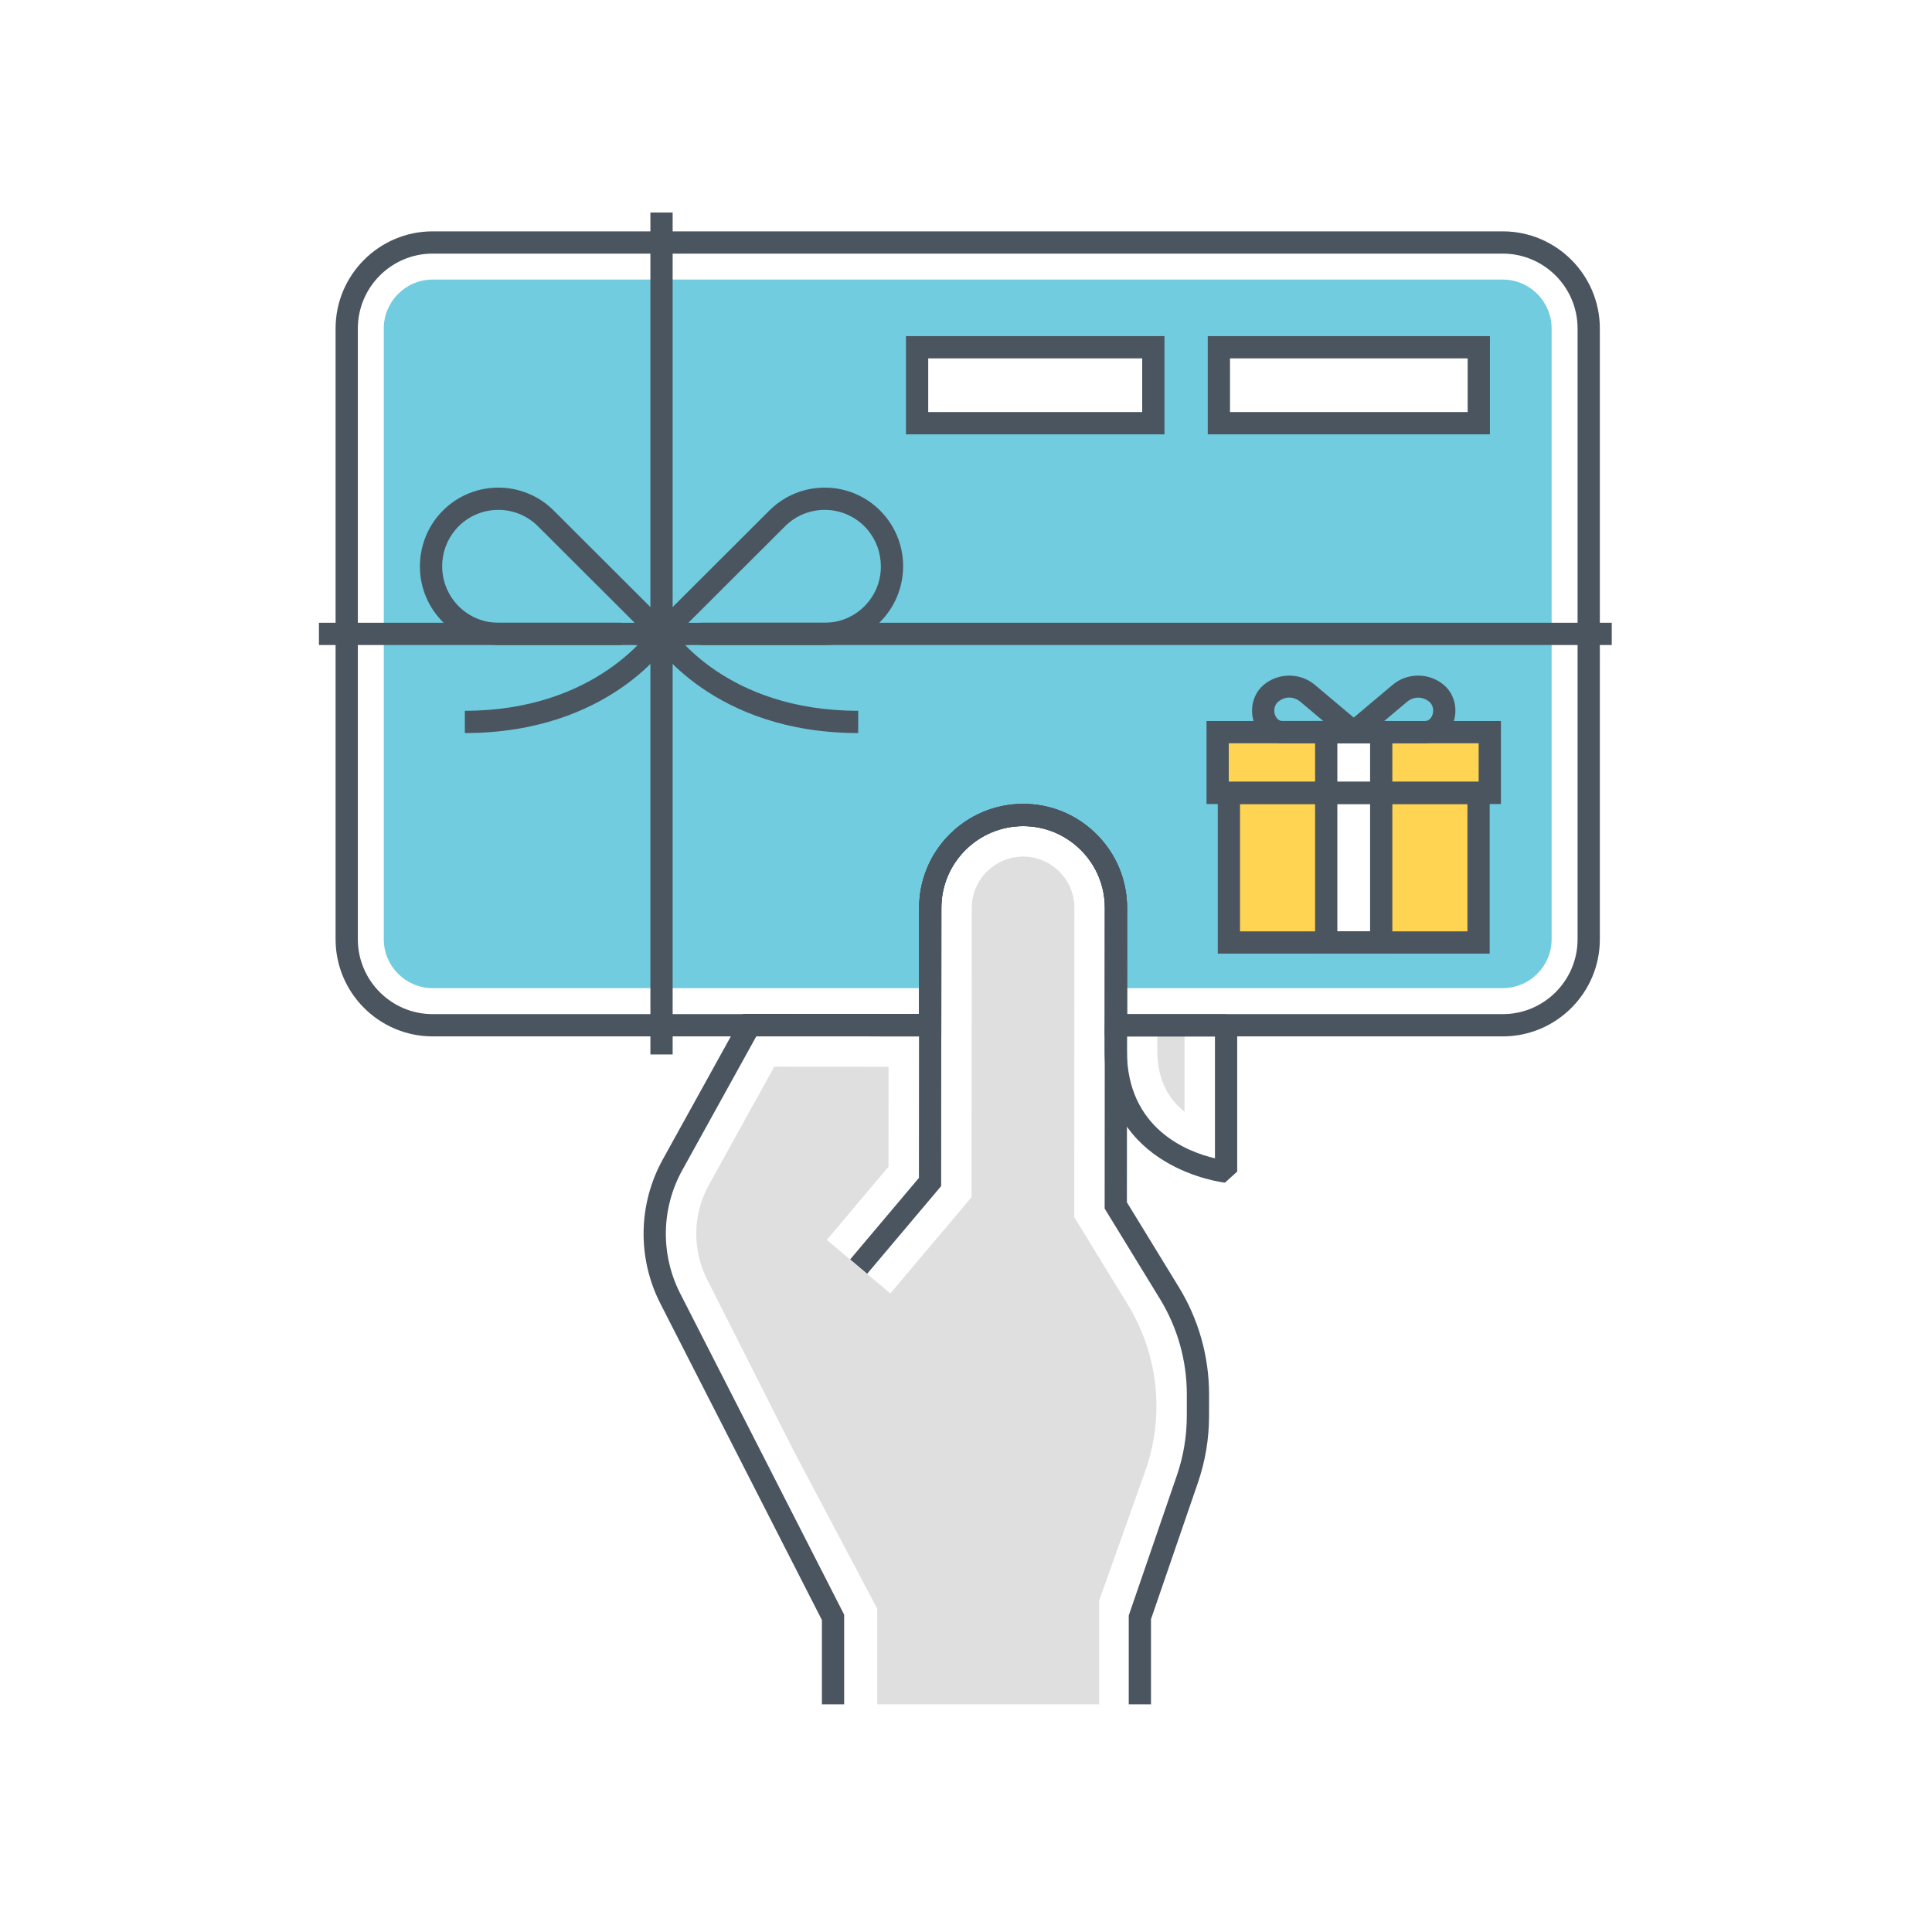 <?xml version="1.0" encoding="UTF-8"?>
<svg width="200px" height="200px" viewBox="0 0 200 200" version="1.1" xmlns="http://www.w3.org/2000/svg" xmlns:xlink="http://www.w3.org/1999/xlink">
    <!-- Generator: Sketch 53.2 (72643) - https://sketchapp.com -->
    <title>3.1-everywhere-application</title>
    <desc>Created with Sketch.</desc>
    <g id="3.1-everywhere-application" stroke="none" stroke-width="1" fill="none" fill-rule="evenodd">
        <g id="GIFTCARD-Copy-2" transform="translate(33, 22)" fill-rule="nonzero">
            <path d="M122.563,6.94 L11.789,6.94 C9.002,6.94 6.729,9.214 6.729,12.002 L6.729,75.23 C6.729,78.019 9.002,80.292 11.789,80.292 L63.291,80.292 L63.299,71.981 C63.299,66.666 67.606,62.365 72.919,62.365 C75.575,62.365 77.971,63.448 79.714,65.192 C81.449,66.927 82.524,69.339 82.524,71.989 L82.516,80.292 L122.563,80.292 C125.35,80.292 127.623,78.019 127.623,75.23 L127.623,12.002 C127.623,9.214 125.35,6.94 122.563,6.94 Z M86.393,21.81 L61.94,21.81 L61.94,13.945 L86.393,13.945 L86.393,21.81 Z M109.987,75.568 L104.29,75.568 L104.29,53.793 L109.987,53.793 L109.987,75.568 Z M120.083,21.81 L93.18,21.81 L93.18,13.945 L120.083,13.945 L120.083,21.81 Z" id="Shape" fill="#71CCE0"></path>
            <path d="M86.802,84.148 L86.802,86.767 C86.802,89.924 88.092,91.877 89.623,93.09 L89.623,84.148 L86.802,84.148 Z" id="Path" fill="#DFDFDF"></path>
            <path d="M93.924,82.996 L82.503,82.996 L81.351,84.148 L81.351,86.764 C81.351,99.01 93.681,100.415 93.807,100.427 L95.075,99.281 L95.075,84.148 L93.924,82.996 Z M92.772,97.908 C89.991,97.26 83.654,94.89 83.654,86.764 L83.654,85.3 L92.772,85.3 L92.772,97.908 Z" id="Shape" fill="#4A555F"></path>
            <path d="M89.037,111.25 L83.656,102.46 L83.676,71.996 C83.678,69.119 82.56,66.414 80.527,64.378 C78.496,62.342 75.793,61.22 72.917,61.219 L72.911,61.219 C66.978,61.219 62.149,66.046 62.145,71.982 L62.138,82.982 L43.938,82.97 L35.613,98.02 C33.065,102.626 32.959,108.182 35.332,112.887 L52.084,145.705 L52.084,154.43 L54.387,154.43 L54.387,145.151 L37.386,111.844 C35.359,107.826 35.45,103.075 37.628,99.136 L45.295,85.275 L62.136,85.286 L62.127,99.935 L55.002,108.382 L56.763,109.868 L64.43,100.779 L64.448,71.984 C64.451,67.317 68.248,63.523 72.911,63.523 L72.916,63.523 C75.177,63.525 77.301,64.407 78.899,66.007 C80.496,67.607 81.374,69.734 81.373,71.995 L81.353,103.109 L87.074,112.453 C88.901,115.439 89.865,118.867 89.86,122.367 L89.857,124.609 C89.854,126.702 89.508,128.765 88.828,130.741 L83.847,145.236 L83.847,154.43 L86.15,154.43 L86.15,145.621 L91.006,131.49 C91.769,129.274 92.157,126.959 92.16,124.612 L92.163,122.37 C92.168,118.444 91.087,114.599 89.037,111.25 Z" id="Path" fill="#4A555F"></path>
            <path d="M80.529,64.379 C78.489,62.339 75.787,61.215 72.92,61.215 C66.98,61.215 62.148,66.046 62.148,71.982 L62.141,84.135 L64.444,84.135 L64.452,71.984 C64.452,67.316 68.251,63.519 72.92,63.519 C75.172,63.519 77.296,64.403 78.901,66.008 C80.495,67.604 81.374,69.729 81.374,71.99 L81.366,84.135 L83.67,84.135 L83.677,71.991 C83.676,69.114 82.558,66.41 80.529,64.379 Z" id="Path" fill="#4A555F"></path>
            <polygon id="Path" fill="#4A555F" points="43.916 82.967 43.587 83.61 44.62 84.129 44.618 85.272 63.291 85.287 63.293 82.983"></polygon>
            <path d="M83.759,113.069 L78.205,103.995 L78.222,71.991 C78.222,69.057 75.84,66.674 72.916,66.674 C69.984,66.674 67.602,69.057 67.593,71.983 L67.576,101.93 L59.165,111.901 L52.595,106.352 L58.976,98.781 L58.985,88.431 L47.152,88.423 L40.384,100.665 C39.533,102.205 39.077,103.951 39.077,105.715 C39.077,107.341 39.465,108.976 40.195,110.429 L49.027,127.928 L57.809,144.528 L57.809,154.43 L80.784,154.43 L80.784,143.689 L85.55,130.297 C86.318,128.14 86.712,125.867 86.714,123.577 C86.717,119.868 85.694,116.231 83.759,113.069 Z" id="Path" fill="#DFDFDF"></path>
            <rect id="Rectangle" fill="#FFD452" x="94.217" y="60.084" width="10.073" height="15.484"></rect>
            <rect id="Rectangle" fill="#FFD452" x="109.987" y="60.084" width="10.073" height="15.484"></rect>
            <rect id="Rectangle" fill="#FFD452" x="93.05" y="53.793" width="11.24" height="6.291"></rect>
            <rect id="Rectangle" fill="#FFD452" x="109.987" y="53.793" width="11.232" height="6.291"></rect>
            <path d="M122.563,1.95 L11.79,1.95 C6.248,1.95 1.74,6.46 1.74,12.004 L1.74,75.233 C1.74,80.777 6.248,85.287 11.79,85.287 L64.444,85.287 L64.451,71.984 C64.451,67.316 68.251,63.519 72.92,63.519 C75.172,63.519 77.295,64.403 78.9,66.008 C80.495,67.604 81.373,69.728 81.373,71.99 L81.366,85.287 L122.564,85.287 C128.106,85.287 132.615,80.777 132.615,75.233 L132.615,12.004 C132.614,6.46 128.106,1.95 122.563,1.95 Z M130.311,75.233 C130.311,79.506 126.836,82.983 122.564,82.983 L83.669,82.983 L83.676,71.991 C83.676,69.113 82.558,66.41 80.529,64.379 C78.488,62.339 75.786,61.215 72.92,61.215 C66.98,61.215 62.148,66.046 62.148,71.982 L62.14,82.983 L11.79,82.983 C7.518,82.983 4.043,79.506 4.043,75.233 L4.043,12.004 C4.043,7.731 7.518,4.254 11.79,4.254 L122.564,4.254 C126.836,4.254 130.311,7.731 130.311,12.004 L130.311,75.233 Z" id="Shape" fill="#4A555F"></path>
            <rect id="Rectangle" fill="#4A555F" x="39.499" y="42.467" width="94.349" height="2.304"></rect>
            <rect id="Rectangle" fill="#4A555F" x="0.017" y="42.467" width="31.292" height="2.304"></rect>
            <rect id="Rectangle" fill="#4A555F" x="34.329" y="43.619" width="2.303" height="43.537"></rect>
            <rect id="Rectangle" fill="#4A555F" x="34.329" y="0" width="2.303" height="43.619"></rect>
            <path d="M58.623,31.415 C57.075,29.549 54.797,28.478 52.372,28.478 C50.25,28.478 48.243,29.293 46.708,30.785 L32.696,44.772 L52.222,44.77 L52.378,44.772 C56.851,44.771 60.491,41.129 60.491,36.598 C60.491,34.709 59.827,32.869 58.623,31.415 Z M52.377,42.467 L52.244,42.466 L38.265,42.467 L48.324,32.426 C49.415,31.366 50.853,30.782 52.372,30.782 C54.109,30.782 55.742,31.549 56.849,32.886 C57.712,33.927 58.187,35.245 58.187,36.652 C58.188,39.858 55.581,42.467 52.377,42.467 Z" id="Shape" fill="#4A555F"></path>
            <path d="M24.242,30.774 C22.718,29.293 20.711,28.478 18.589,28.478 C16.164,28.478 13.886,29.548 12.339,31.415 C11.134,32.869 10.47,34.709 10.47,36.652 C10.47,41.129 14.11,44.771 18.584,44.771 L18.717,44.77 L38.266,44.772 L24.242,30.774 Z M18.695,42.467 L18.583,42.467 C15.38,42.467 12.773,39.859 12.773,36.598 C12.773,35.246 13.249,33.927 14.112,32.886 C15.219,31.549 16.852,30.782 18.589,30.782 C20.108,30.782 21.545,31.366 22.625,32.416 L32.696,42.467 L18.695,42.467 Z" id="Shape" fill="#4A555F"></path>
            <path d="M34.51,42.999 C34.455,43.085 28.871,51.581 15.12,51.581 L15.12,53.886 C30.12,53.886 36.2,44.634 36.451,44.24 L34.51,42.999 Z" id="Path" fill="#4A555F"></path>
            <path d="M36.449,42.996 L35.481,43.619 L34.51,44.24 C34.761,44.634 40.841,53.885 55.841,53.885 L55.841,51.581 C42.159,51.581 36.676,43.347 36.449,42.996 Z" id="Path" fill="#4A555F"></path>
            <path d="M93.063,58.928 L93.063,76.719 L121.212,76.719 L121.212,58.928 L93.063,58.928 Z M118.908,74.415 L95.366,74.415 L95.366,61.232 L118.908,61.232 L118.908,74.415 Z" id="Shape" fill="#4A555F"></path>
            <path d="M116.497,48.931 C114.992,47.625 112.692,47.608 111.171,48.888 L103.98,54.942 L114.546,54.942 C116.265,54.942 117.664,53.427 117.664,51.566 C117.664,50.535 117.239,49.575 116.497,48.931 Z M114.545,52.638 L110.294,52.638 L112.654,50.652 C113.346,50.069 114.301,50.077 114.988,50.672 C115.221,50.875 115.36,51.208 115.36,51.566 C115.361,52.147 114.987,52.638 114.545,52.638 Z" id="Shape" fill="#4A555F"></path>
            <path d="M103.104,48.888 C101.582,47.609 99.282,47.626 97.777,48.931 C97.036,49.575 96.611,50.535 96.611,51.566 C96.611,53.427 98.01,54.942 99.729,54.942 L110.294,54.942 L103.104,48.888 Z M98.914,51.566 C98.914,51.208 99.054,50.875 99.286,50.672 C99.634,50.371 100.042,50.212 100.465,50.212 C100.879,50.212 101.279,50.364 101.621,50.651 L103.98,52.637 L99.729,52.637 C99.287,52.638 98.914,52.147 98.914,51.566 Z" id="Shape" fill="#4A555F"></path>
            <path d="M60.786,12.795 L60.786,22.962 L87.544,22.962 L87.544,12.795 L60.786,12.795 Z M85.24,20.657 L63.089,20.657 L63.089,15.099 L85.24,15.099 L85.24,20.657 Z" id="Shape" fill="#4A555F"></path>
            <path d="M92.026,12.795 L92.026,22.962 L121.236,22.962 L121.236,12.795 L92.026,12.795 Z M118.932,20.657 L94.329,20.657 L94.329,15.099 L118.932,15.099 L118.932,20.657 Z" id="Shape" fill="#4A555F"></path>
            <path d="M91.9,52.638 L91.9,61.233 L122.375,61.233 L122.375,52.638 L91.9,52.638 Z M120.071,58.928 L94.203,58.928 L94.203,54.942 L120.071,54.942 L120.071,58.928 Z" id="Shape" fill="#4A555F"></path>
            <path d="M103.139,52.638 L103.139,76.719 L111.135,76.719 L111.135,52.638 L103.139,52.638 Z M108.832,74.415 L105.442,74.415 L105.442,54.942 L108.832,54.942 L108.832,74.415 Z" id="Shape" fill="#4A555F"></path>
        </g>
    </g>
</svg>